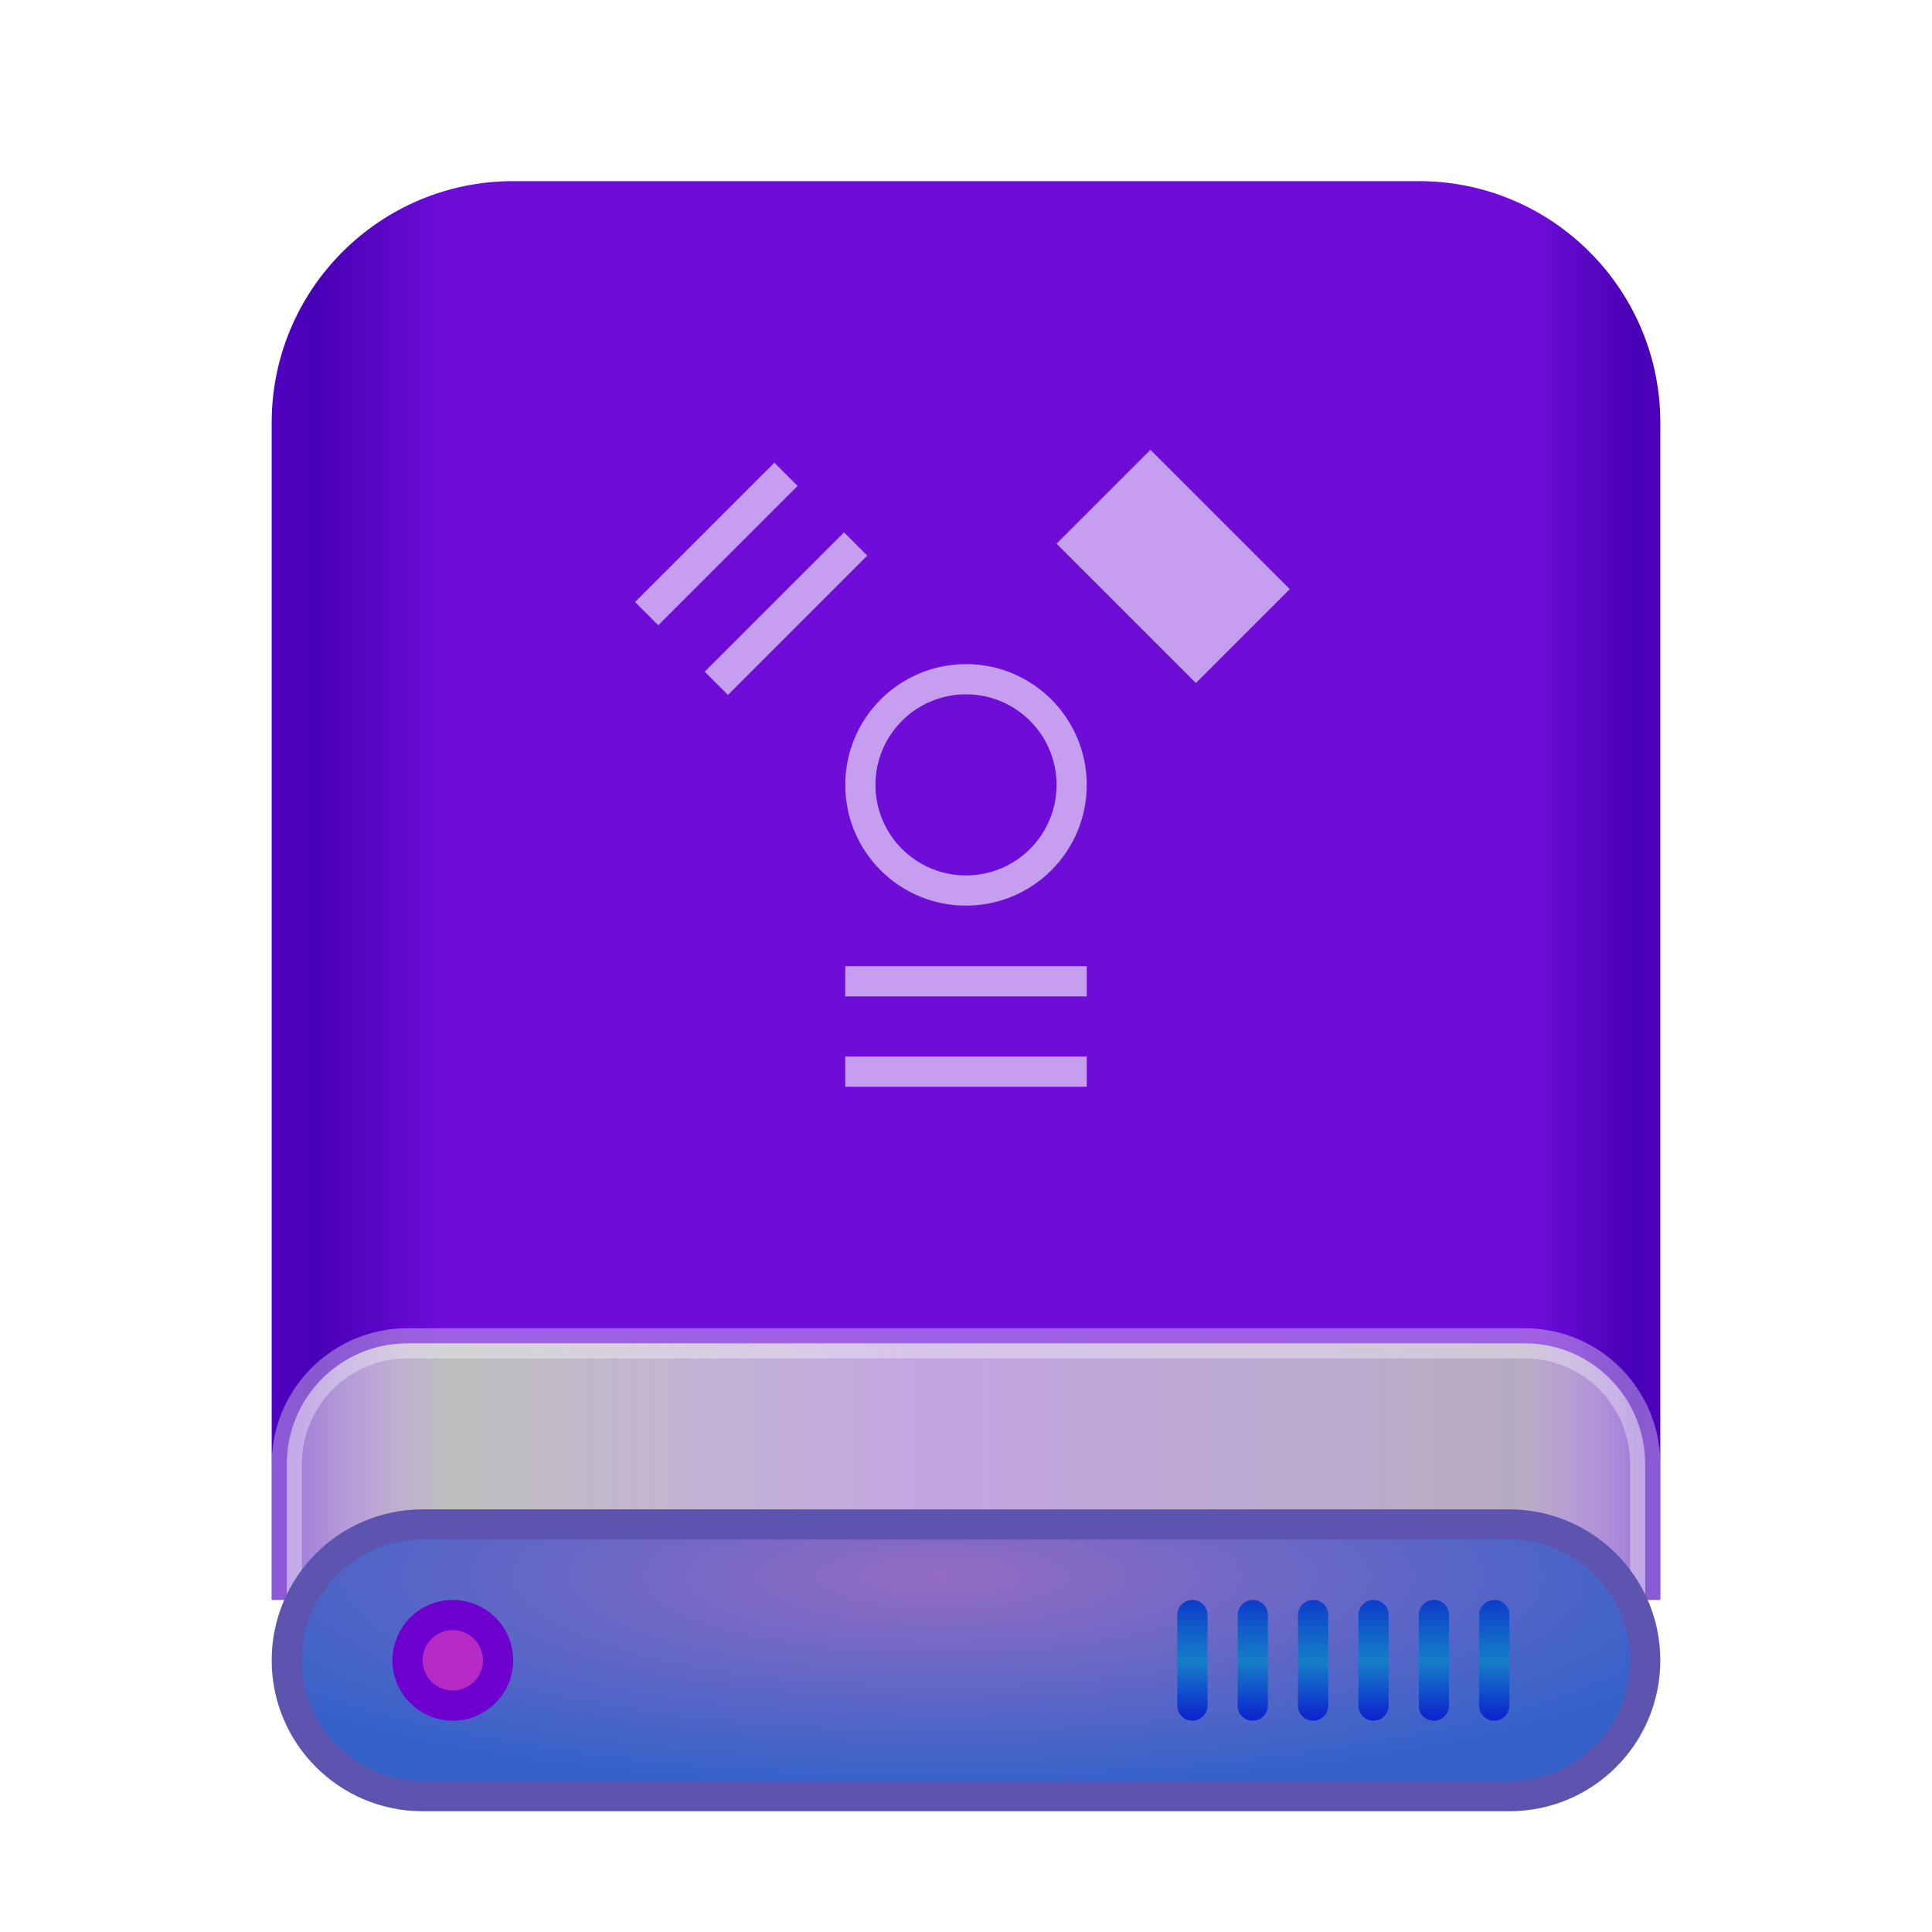 <svg xmlns="http://www.w3.org/2000/svg" width="64" height="64" viewBox="0 0 64 64">
  <defs>
    <filter id="drive-removable-media-ieee1394-a" width="134.8%" height="129.6%" x="-17.4%" y="-14.8%" filterUnits="objectBoundingBox">
      <feOffset dy="1" in="SourceAlpha" result="shadowOffsetOuter1"/>
      <feGaussianBlur in="shadowOffsetOuter1" result="shadowBlurOuter1" stdDeviation="1.5"/>
      <feComposite in="shadowBlurOuter1" in2="SourceAlpha" operator="out" result="shadowBlurOuter1"/>
      <feColorMatrix in="shadowBlurOuter1" result="shadowMatrixOuter1" values="0 0 0 0 0   0 0 0 0 0   0 0 0 0 0  0 0 0 0.2 0"/>
      <feMerge>
        <feMergeNode in="shadowMatrixOuter1"/>
        <feMergeNode in="SourceGraphic"/>
      </feMerge>
    </filter>
    <linearGradient id="drive-removable-media-ieee1394-b" x1="102.549%" x2="-2.652%" y1="57.682%" y2="57.682%">
      <stop offset="0%" stop-color="#5704D2"/>
      <stop offset="4.571%" stop-color="#4800B4"/>
      <stop offset="11.797%" stop-color="#6E0DD8"/>
      <stop offset="85.095%" stop-color="#6E0DD8"/>
      <stop offset="93.793%" stop-color="#4800B4"/>
      <stop offset="100%" stop-color="#5704D2"/>
    </linearGradient>
    <linearGradient id="drive-removable-media-ieee1394-c" x1="100%" x2="0%" y1="56.43%" y2="56.43%">
      <stop offset="0%" stop-color="#FFF" stop-opacity=".46"/>
      <stop offset="9.936%" stop-color="#BDBDBD" stop-opacity=".9"/>
      <stop offset="52.356%" stop-color="#E6E6E6" stop-opacity=".7"/>
      <stop offset="87.648%" stop-color="#BDBDBD"/>
      <stop offset="100%" stop-color="#FFF" stop-opacity=".46"/>
    </linearGradient>
    <radialGradient id="drive-removable-media-ieee1394-d" cx="48.239%" cy="19.103%" r="78.654%" fx="48.239%" fy="19.103%" gradientTransform="matrix(0 1 -.778 0 .631 -.291)">
      <stop offset="0%" stop-color="#946CC3"/>
      <stop offset="100%" stop-color="#3462C9"/>
    </radialGradient>
    <linearGradient id="drive-removable-media-ieee1394-e" x1="50%" x2="50%" y1="0%" y2="100%">
      <stop offset="0%" stop-color="#0D3CCB"/>
      <stop offset="50.85%" stop-color="#157FC8"/>
      <stop offset="100%" stop-color="#0B21CD"/>
    </linearGradient>
  </defs>
  <g fill="none" fill-rule="evenodd">
    <g filter="url(#drive-removable-media-ieee1394-a)" transform="translate(9 5)">
      <path fill="url(#drive-removable-media-ieee1394-b)" d="M-3.48450158e-10,8 C-3.48450158e-10,3.582 3.59,4.06657819e-10 7.999,4.06657819e-10 L38.001,4.06657819e-10 C42.419,4.06657819e-10 46,3.591 46,8 L46,47 L-3.48450158e-10,47 L-3.48450158e-10,8 Z"/>
      <path fill="url(#drive-removable-media-ieee1394-c)" stroke="#FFF" stroke-opacity=".35" d="M0.5,42.507 L0.5,47.493 C0.5,49.714 2.284,51.5 4.494,51.5 L41.506,51.5 C43.715,51.5 45.5,49.709 45.5,47.493 L45.5,42.507 C45.5,40.286 43.716,38.5 41.506,38.5 L4.494,38.5 C2.285,38.5 0.5,40.291 0.5,42.507 Z"/>
      <path fill="url(#drive-removable-media-ieee1394-d)" stroke="#5D54B0" d="M0.5,49 C0.5,51.482 2.516,53.5 4.999,53.5 L41.001,53.5 C43.488,53.5 45.5,51.487 45.5,49 C45.5,46.518 43.484,44.5 41.001,44.5 L4.999,44.5 C2.512,44.5 0.5,46.513 0.5,49 Z"/>
      <path fill="url(#drive-removable-media-ieee1394-e)" d="M30.5,47 C30.776,47 31,47.215 31,47.49 L31,50.51 C31,50.75 30.817,50.951 30.588,50.992 L30.5,51 C30.224,51 30,50.785 30,50.51 L30,47.49 C30,47.25 30.183,47.049 30.412,47.008 L30.5,47 Z M32.5,47 C32.776,47 33,47.215 33,47.49 L33,50.51 C33,50.75 32.817,50.951 32.588,50.992 L32.5,51 C32.224,51 32,50.785 32,50.51 L32,47.49 C32,47.25 32.183,47.049 32.412,47.008 L32.5,47 Z M34.5,47 C34.776,47 35,47.215 35,47.49 L35,50.51 C35,50.75 34.817,50.951 34.588,50.992 L34.5,51 C34.224,51 34,50.785 34,50.51 L34,47.49 C34,47.25 34.183,47.049 34.412,47.008 L34.5,47 Z M36.5,47 C36.776,47 37,47.215 37,47.49 L37,50.51 C37,50.75 36.817,50.951 36.588,50.992 L36.5,51 C36.224,51 36,50.785 36,50.51 L36,47.49 C36,47.25 36.183,47.049 36.412,47.008 L36.5,47 Z M38.5,47 C38.776,47 39,47.215 39,47.49 L39,50.51 C39,50.75 38.817,50.951 38.588,50.992 L38.5,51 C38.224,51 38,50.785 38,50.51 L38,47.49 C38,47.25 38.183,47.049 38.412,47.008 L38.5,47 Z M40.5,47 C40.776,47 41,47.215 41,47.49 L41,50.51 C41,50.75 40.817,50.951 40.588,50.992 L40.5,51 C40.224,51 40,50.785 40,50.51 L40,47.49 C40,47.25 40.183,47.049 40.412,47.008 L40.5,47 Z"/>
      <path fill="#B62BC6" stroke="#6D00CE" d="M6,50.5 C6.828,50.5 7.5,49.828 7.5,49 C7.5,48.172 6.828,47.5 6,47.5 C5.172,47.5 4.5,48.172 4.5,49 C4.5,49.828 5.172,50.5 6,50.5 Z"/>
    </g>
    <g fill="#FFF" fill-opacity=".6" transform="translate(20.333 14.667)">
      <path d="M11.667,7.333 C9.458,7.333 7.667,9.124 7.667,11.333 C7.667,13.543 9.457,15.333 11.667,15.333 C13.875,15.333 15.667,13.543 15.667,11.333 C15.667,9.124 13.875,7.333 11.667,7.333 L11.667,7.333 Z M11.667,14.333 C10.01,14.333 8.667,12.99 8.667,11.333 C8.667,9.676 10.01,8.333 11.667,8.333 C13.324,8.333 14.667,9.676 14.667,11.333 C14.667,12.99 13.324,14.333 11.667,14.333 L11.667,14.333 Z"/>
      <rect width="8" height="1" x="7.667" y="17.339"/>
      <rect width="8" height="1" x="7.667" y="20.333"/>
      <g transform="translate(0 .233)">
        <polygon points="8.396 3.505 3.781 8.12 3.012 7.351 7.627 2.736"/>
        <polygon points="6.089 1.197 1.474 5.812 .705 5.043 5.32 .428"/>
      </g>
      <polygon points="15.266 1.897 21.792 1.897 21.792 6.294 15.266 6.294" transform="rotate(-135 18.529 4.096)"/>
    </g>
  </g>
</svg>
